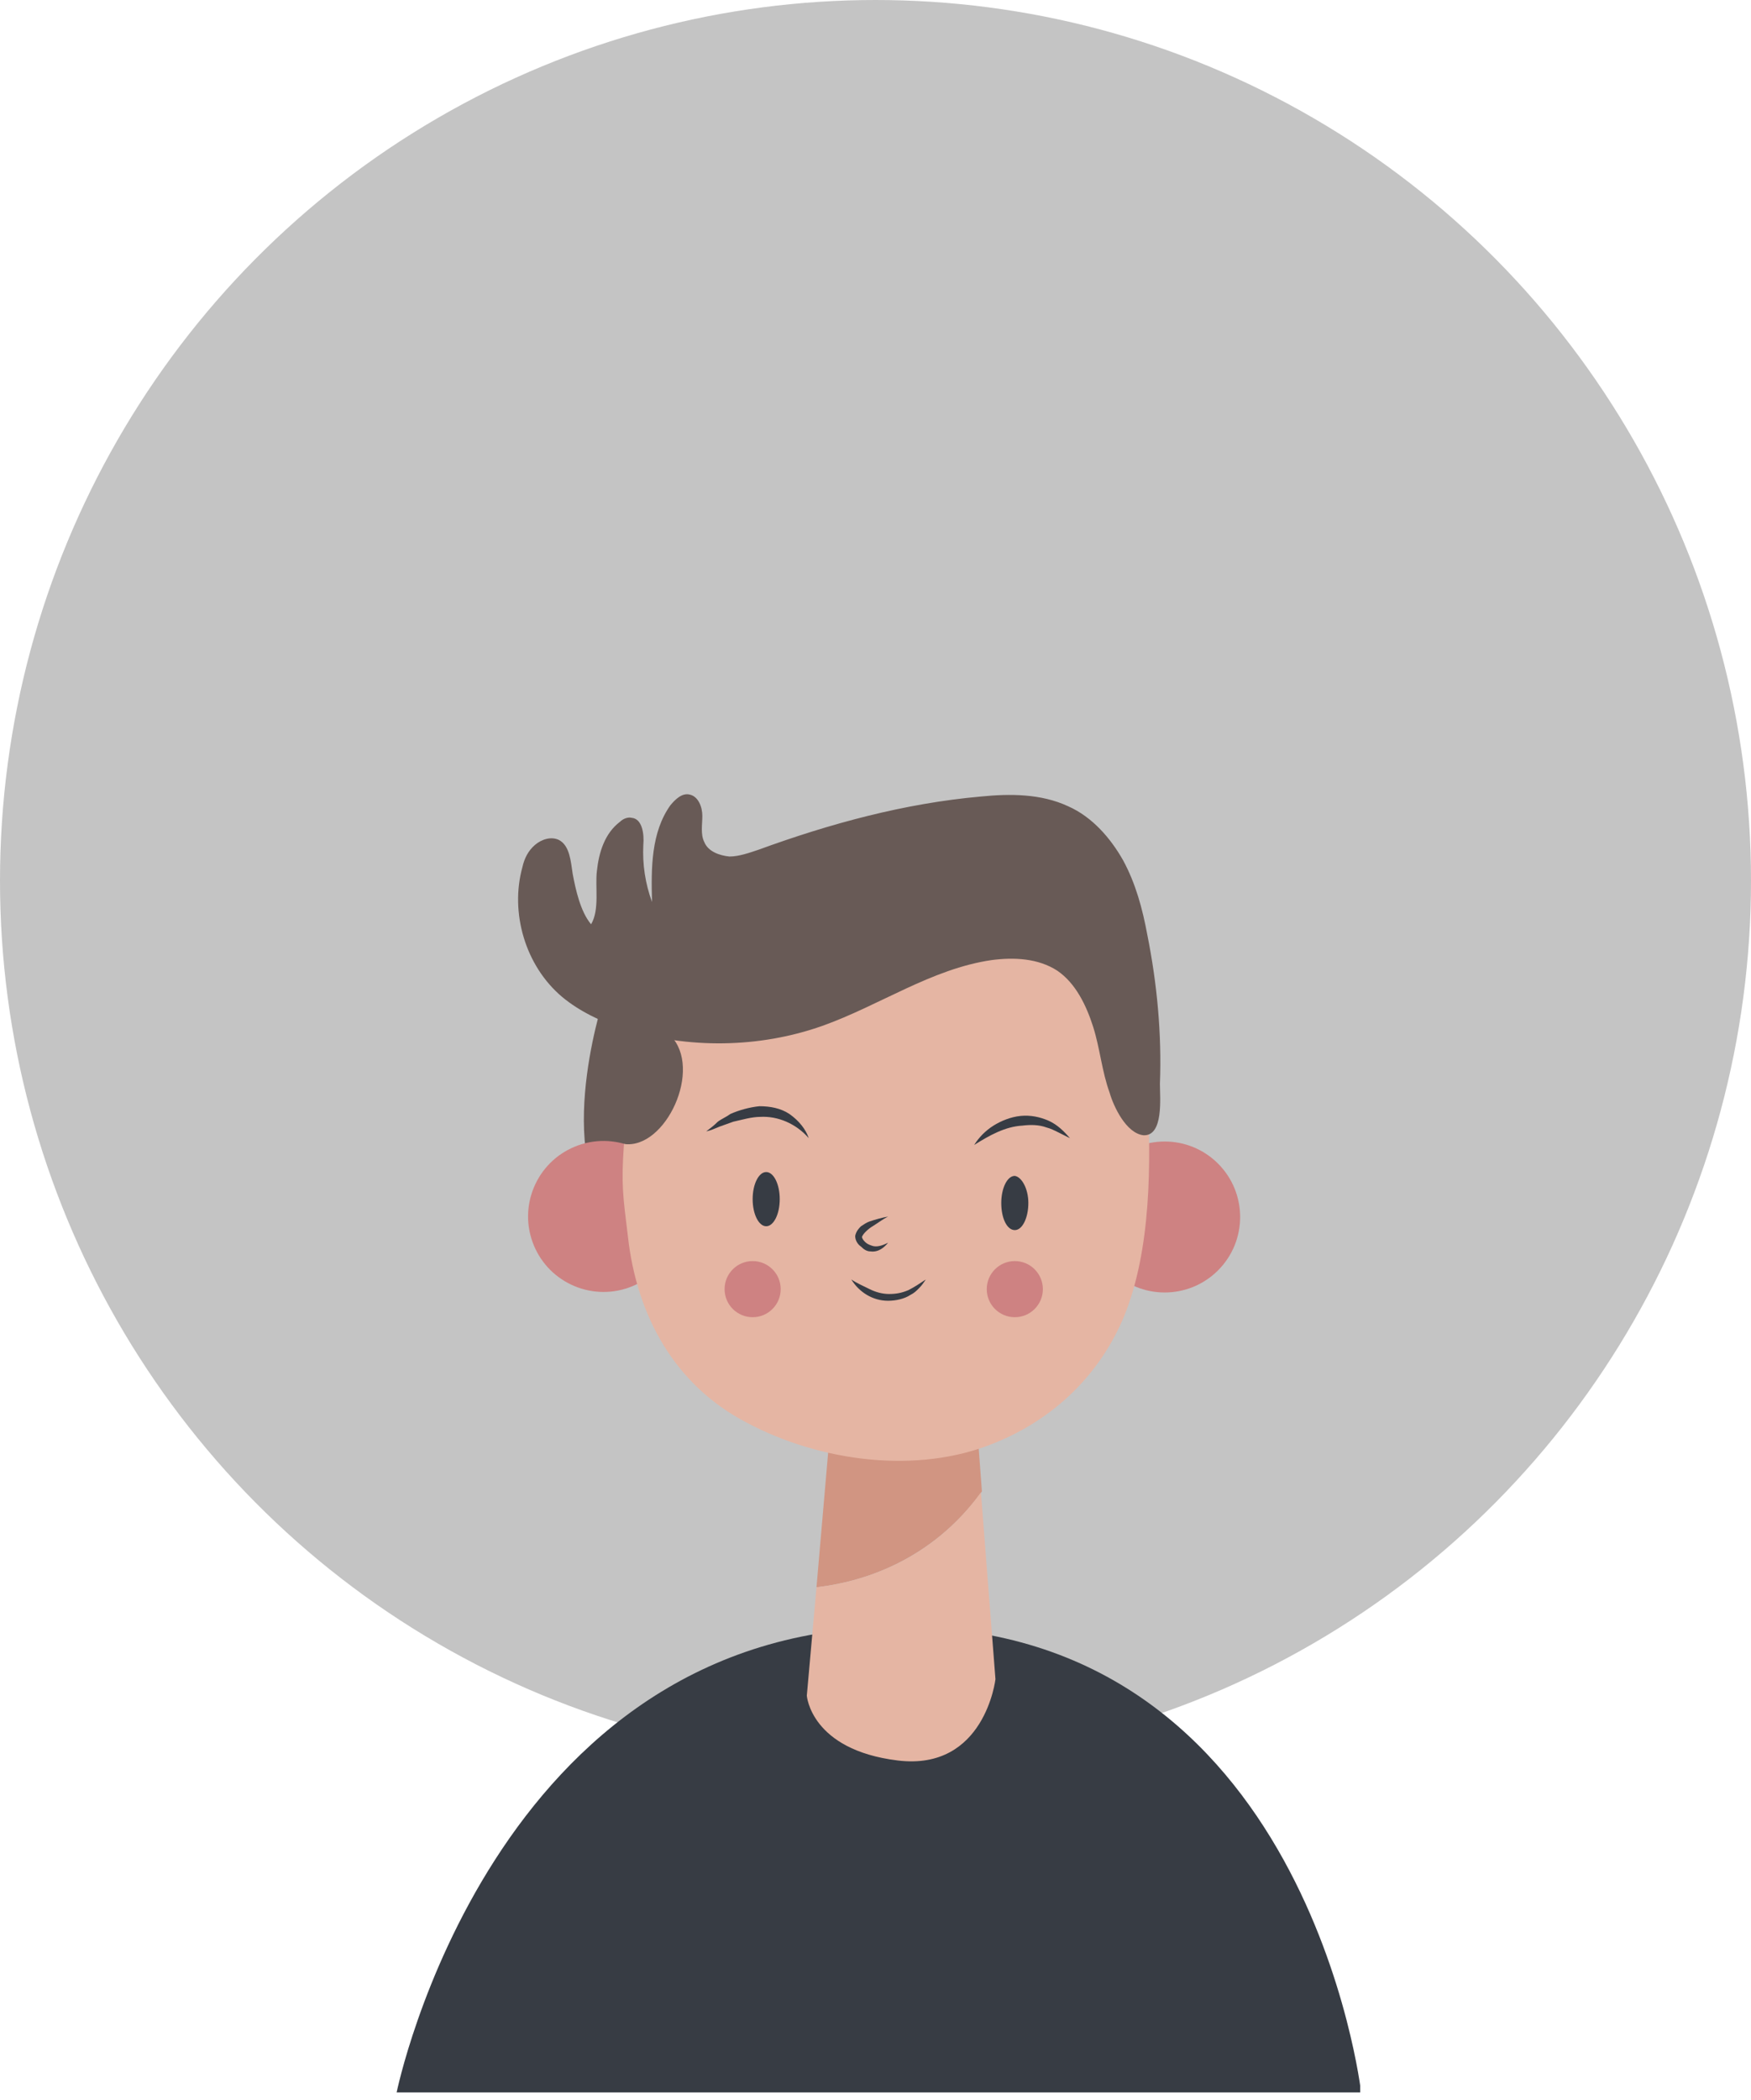 <svg width="181" height="217" viewBox="0 0 181 217" fill="none" xmlns="http://www.w3.org/2000/svg">
<ellipse cx="90.5" cy="91" rx="90.5" ry="91" fill="#C4C4C4"/>
<g clip-path="url(#clip0)">
<path d="M71.599 105.9L62.299 103.5C62.299 103.5 56.699 120.8 64.499 126.8C72.299 132.7 71.599 105.9 71.599 105.9Z" fill="#685A56"/>
<path d="M41 216.202C41 216.202 50.8 168.102 93 168.102C135.2 168.102 140.7 216.202 140.7 216.202H41Z" fill="#373C44"/>
<path d="M65.359 132.902C69.342 131.261 71.241 126.702 69.6 122.719C67.959 118.736 63.4 116.837 59.417 118.478C55.434 120.119 53.535 124.678 55.176 128.661C56.817 132.644 61.376 134.543 65.359 132.902Z" fill="#CE8282"/>
<path d="M125.909 131.261C128.955 128.215 128.955 123.277 125.909 120.231C122.863 117.185 117.925 117.185 114.879 120.231C111.833 123.277 111.833 128.215 114.879 131.261C117.925 134.308 122.863 134.308 125.909 131.261Z" fill="#CE8282"/>
<path d="M101.5 154.103L100.2 136.703L86.6 138.603L84.4 164.003C88.9 163.503 96.2 161.403 101.5 154.103Z" fill="#D19582"/>
<path d="M69.3 107.001C72.7 110.401 68.8 118.801 64.5 118.201C64.2 122.401 64.4 123.601 64.9 127.701C65.8 135.901 69.7 143.101 77.2 147.001C84.7 151.001 94.8 152.401 102.8 149.101C109 146.601 113.7 142.001 116.2 136.001C119 129.101 119 120.201 118.6 112.701C117.2 84.901 94.6 85.301 94.6 85.301C94.6 85.301 77.7 86.201 69.3 107.001Z" fill="#E5B5A3"/>
<path d="M84.4 164.003L83.4 175.203C83.4 175.203 83.8 180.803 92.8 181.903C101.8 183.003 102.9 173.503 102.9 173.503L101.4 154.203C96.2 161.403 88.9 163.503 84.4 164.003Z" fill="#E5B5A3"/>
<path d="M79.201 126.702C79.974 126.702 80.601 125.448 80.601 123.902C80.601 122.355 79.974 121.102 79.201 121.102C78.428 121.102 77.801 122.355 77.801 123.902C77.801 125.448 78.428 126.702 79.201 126.702Z" fill="#373C44"/>
<path d="M106.3 124.3C106.3 125.8 105.7 127.1 104.9 127.1C104.1 127.1 103.5 125.9 103.5 124.3C103.5 122.8 104.1 121.5 104.9 121.5C105.6 121.6 106.3 122.8 106.3 124.3Z" fill="#373C44"/>
<path d="M91.8 125.703C91.2 126.003 90.7 126.403 90.2 126.703C89.7 127.003 89.2 127.503 89.1 127.803C89.1 127.903 89.2 128.103 89.4 128.303C89.6 128.503 89.8 128.603 90.1 128.703C90.6 128.903 91.2 128.703 91.8 128.403C91.4 128.903 90.8 129.403 90 129.303C89.6 129.303 89.3 129.103 89 128.803C88.7 128.603 88.4 128.203 88.4 127.703C88.5 127.203 88.8 126.903 89 126.703C89.3 126.503 89.6 126.303 89.9 126.203C90.5 126.003 91.2 125.803 91.8 125.703Z" fill="#373C44"/>
<path d="M88 132.203C88.6 132.603 89.3 132.903 89.9 133.203C90.5 133.503 91.2 133.703 91.9 133.703C92.6 133.703 93.2 133.603 93.9 133.303C94.5 133.003 95.1 132.603 95.7 132.203C95.5 132.503 95.3 132.803 95 133.103C94.7 133.403 94.5 133.603 94.1 133.803C93.5 134.203 92.6 134.403 91.8 134.403C90.2 134.403 88.8 133.503 88 132.203Z" fill="#373C44"/>
<path d="M77.8 136.101C79.402 136.101 80.7 134.802 80.7 133.201C80.7 131.599 79.402 130.301 77.8 130.301C76.199 130.301 74.9 131.599 74.9 133.201C74.9 134.802 76.199 136.101 77.8 136.101Z" fill="#CE8282"/>
<path d="M104.9 136.101C106.502 136.101 107.8 134.802 107.8 133.201C107.8 131.599 106.502 130.301 104.9 130.301C103.298 130.301 102 131.599 102 133.201C102 134.802 103.298 136.101 104.9 136.101Z" fill="#CE8282"/>
<path d="M114.7 112.901C113.9 110.701 113.7 108.301 113 106.101C112.3 103.901 111.2 101.601 109.3 100.301C107.3 99.001 104.8 98.901 102.5 99.201C96.3 100.101 90.9 103.901 85 106.001C78.5 108.301 71.1 108.401 64.5 106.301C62.2 105.601 59.9 104.501 58.1 103.001C54.3 99.801 52.7 94.301 54 89.601C54.2 88.701 54.6 87.901 55.3 87.301C56 86.701 57 86.401 57.8 86.801C58.9 87.401 59 89.001 59.2 90.301C59.5 91.901 60 94.201 61.1 95.501C62 94.001 61.5 91.601 61.7 90.001C61.9 88.101 62.5 86.101 64.1 84.901C64.4 84.601 64.9 84.401 65.3 84.501C66.4 84.601 66.6 86.201 66.5 87.301C66.4 89.301 66.7 91.301 67.4 93.201C67.3 89.701 67.3 86.001 69.3 83.201C69.8 82.601 70.5 81.901 71.3 82.101C72.2 82.301 72.6 83.401 72.6 84.301C72.6 85.201 72.4 86.201 72.8 87.001C73.2 88.001 74.4 88.401 75.4 88.501C76.4 88.501 77.5 88.101 78.4 87.801C85.8 85.101 93.5 83.001 101.4 82.301C104.4 82.001 107.6 82.001 110.4 83.301C112.9 84.401 114.8 86.601 116.1 88.901C117.4 91.301 118.1 93.901 118.6 96.601C119.6 101.601 120.1 106.801 119.9 112.001C119.9 113.401 120.3 117.401 118.2 117.301C116.4 117.101 115.1 114.301 114.7 112.901Z" fill="#685A56"/>
<path d="M100.699 118.303C101.199 117.503 101.899 116.803 102.699 116.303C103.499 115.803 104.499 115.403 105.499 115.303C106.499 115.203 107.499 115.403 108.399 115.803C109.299 116.203 109.999 116.903 110.599 117.603C110.199 117.403 109.799 117.203 109.399 117.003C108.999 116.803 108.599 116.603 108.199 116.503C107.399 116.203 106.499 116.203 105.699 116.303C103.899 116.403 102.299 117.303 100.699 118.303Z" fill="#373C44"/>
<path d="M83.6 117.601C82.3 116.101 80.4 115.301 78.6 115.401C77.7 115.401 76.7 115.701 75.8 115.901L74.4 116.401C73.9 116.601 73.5 116.801 73 116.901C73.4 116.601 73.8 116.301 74.2 115.901C74.6 115.601 75.1 115.401 75.5 115.101C76.4 114.701 77.5 114.401 78.5 114.301C79.6 114.301 80.7 114.501 81.6 115.101C82.6 115.801 83.3 116.701 83.6 117.601Z" fill="#373C44"/>
</g>
<defs>
<clipPath id="clip0">
<rect width="99.6" height="134.2" fill="white" transform="translate(41 82)"/>
</clipPath>
</defs>
</svg>
